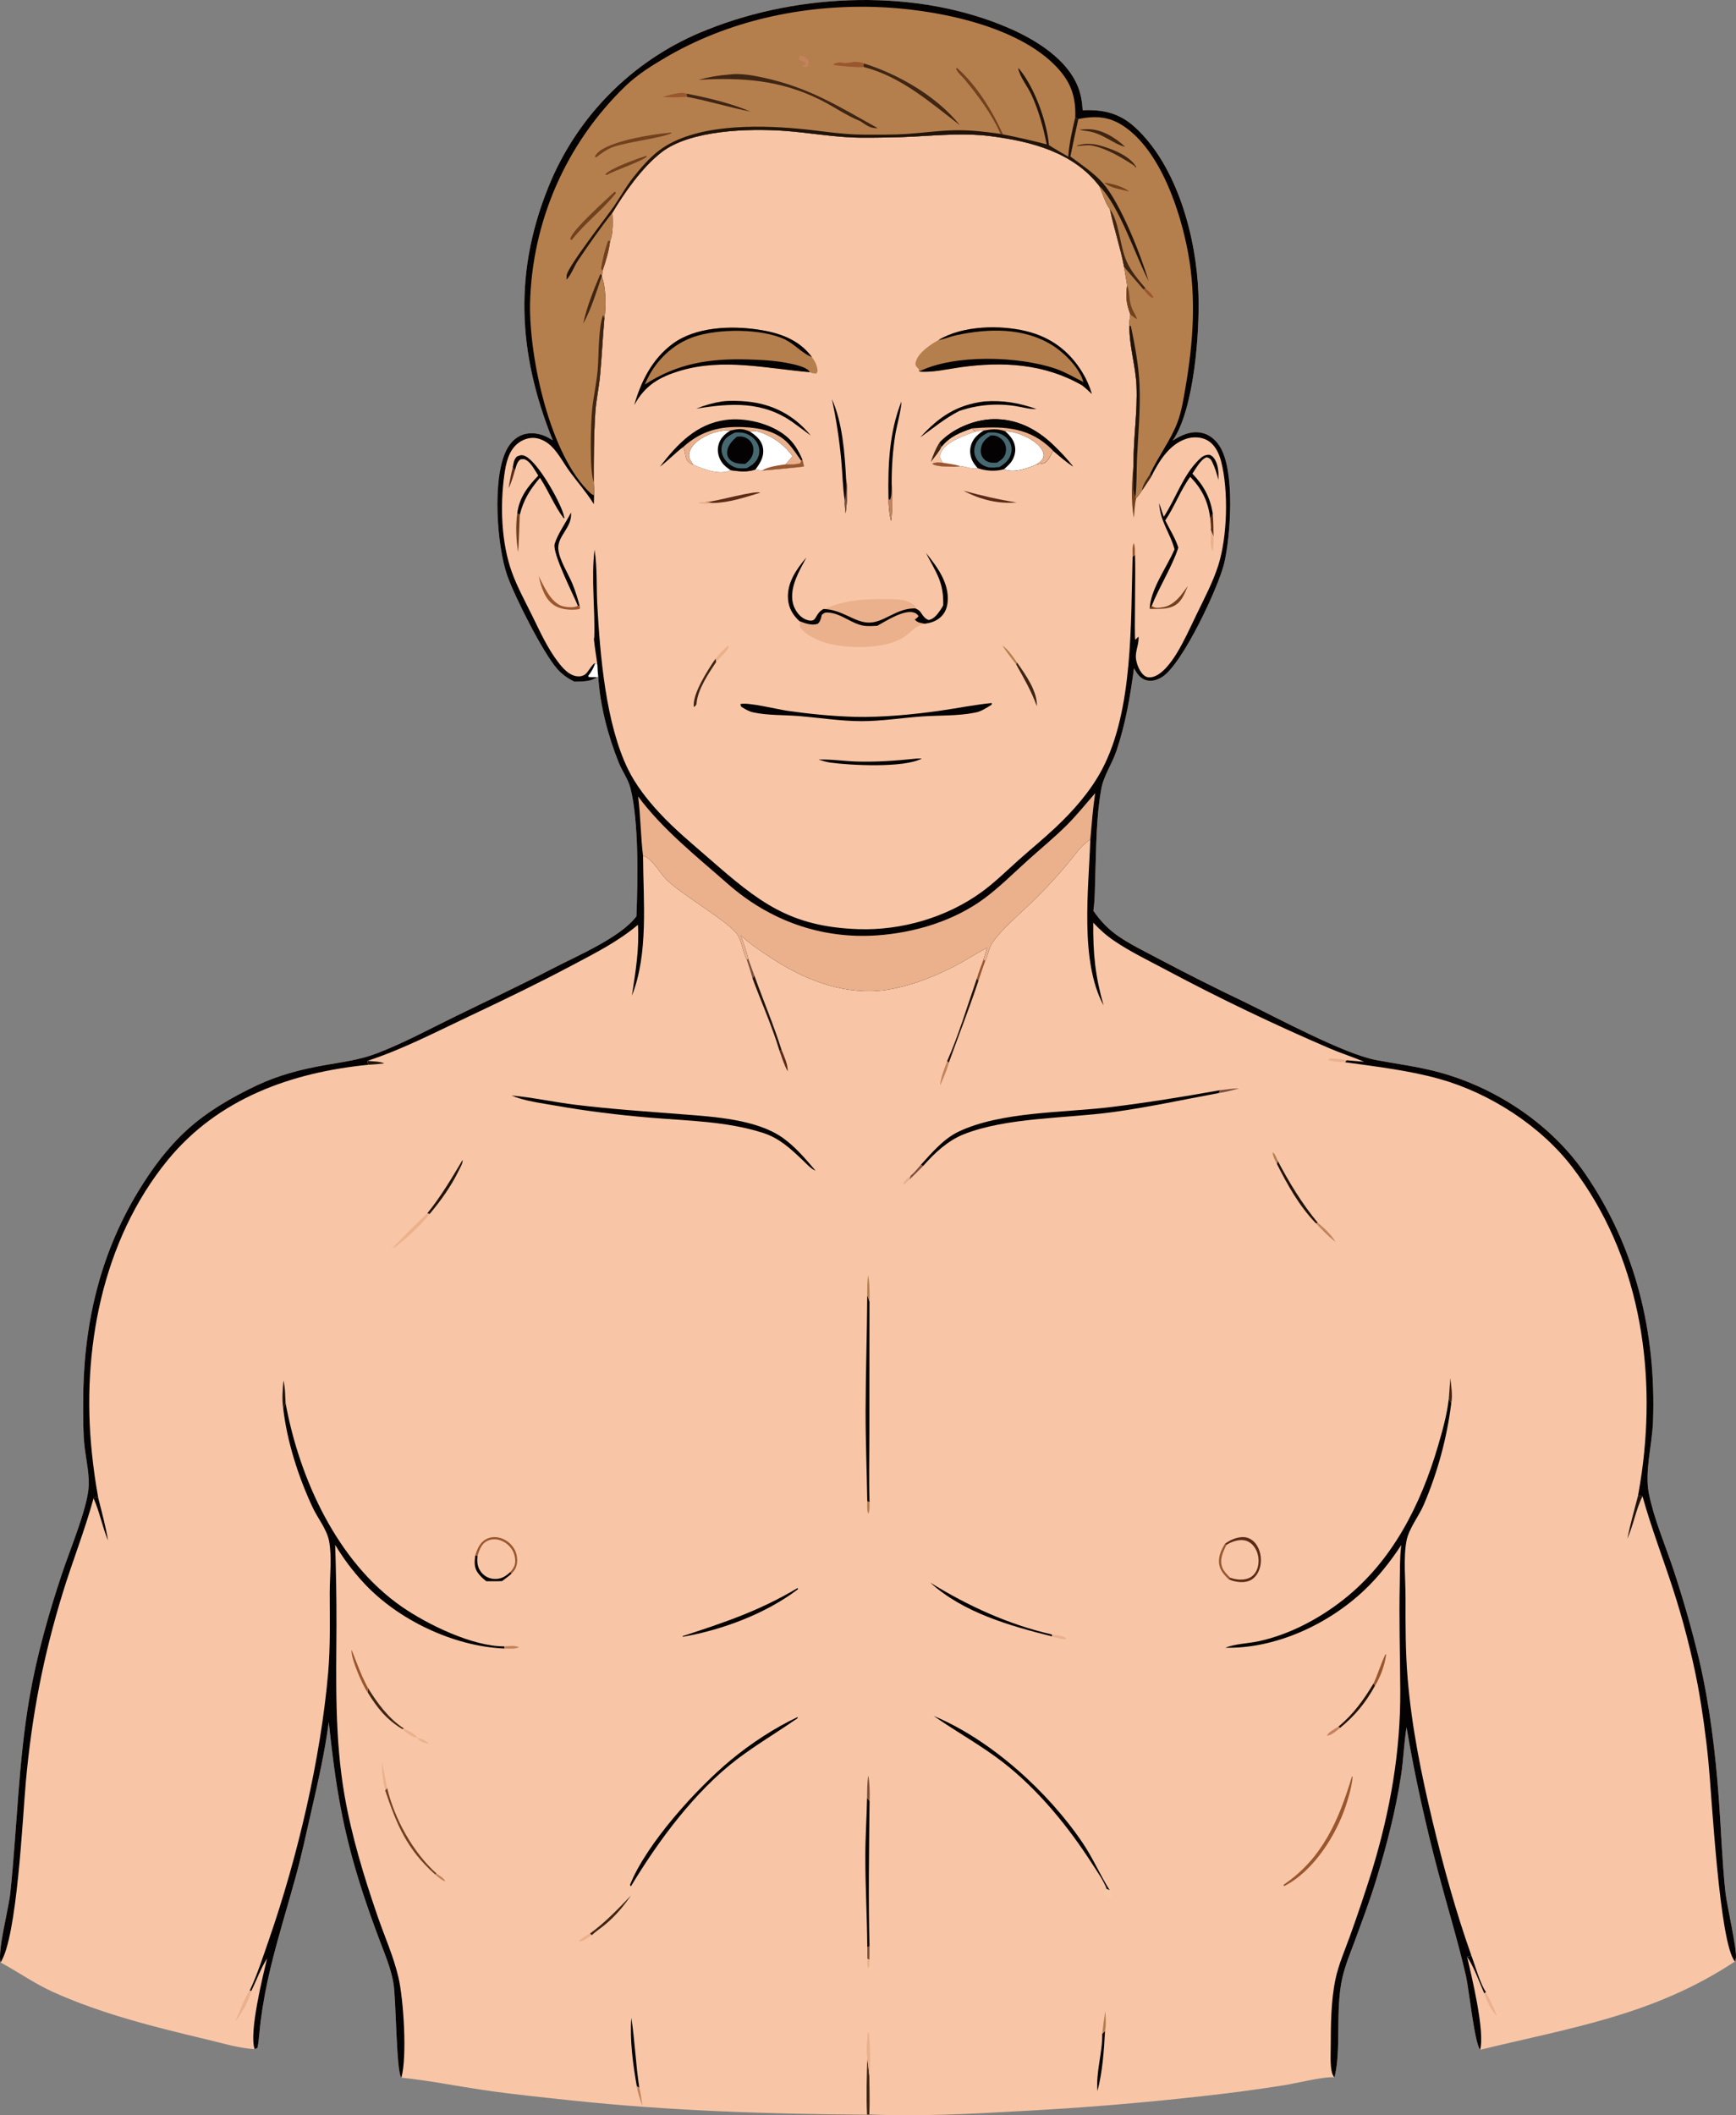 <svg width="706" height="860" viewBox="0 0 706 860" fill="none" xmlns="http://www.w3.org/2000/svg">
<rect x="0" y="0" width="706" height="860" fill="#808080" stroke="none"/>
<path d="M224.795 179.013C210.324 143.027 208.735 109.426 224.173 73.278C236.339 45.194 259.232 23.138 287.755 12.02C325.258 -2.963 373.055 -4.838 410.512 11.518C421.208 16.189 433.895 23.941 438.401 35.324C439.62 38.402 440.112 41.519 440.302 44.82C448.737 44.453 455.336 46.002 461.694 51.855C478.875 67.674 486.541 96.707 487.371 119.426C487.939 134.992 485.646 166.543 476.899 179.148C480.411 176.919 484.221 175.109 488.514 175.941C491.722 176.564 494.238 178.656 495.984 181.351C502.32 191.127 500.533 217.52 497.89 228.879C495.618 238.64 480.832 270.146 472.593 275.261C470.779 276.388 468.667 277.124 466.52 276.652C464.306 276.164 462.892 274.65 461.799 272.76L461.175 271.667C459.634 283.209 457.745 294.332 454.001 305.402C452.236 310.621 448.829 315.387 447.857 320.819C445.832 332.142 445.816 344.186 445.44 355.679C445.281 360.517 445.332 365.501 444.658 370.297C447.477 374.418 450.774 377.887 454.912 380.71C459.806 384.051 465.314 386.7 470.546 389.48C482.401 395.776 494.393 401.811 506.511 407.584C519.194 413.769 546.68 428.539 559.545 430.97C568.342 432.631 577.051 433.68 585.717 436.088C608.988 442.554 631.014 457.335 644.685 477.258C665.284 507.275 673.588 542.02 672.241 578.125C671.902 587.192 668.825 598.308 670.536 607.031C672.528 617.186 676.933 627.491 680.273 637.303C684.378 649.616 687.955 662.099 690.995 674.717C695.323 693.301 697.642 712.493 699.028 731.507C699.944 744.072 700.352 756.676 701.681 769.209C702.271 774.766 706.668 793.363 705.913 796.441C705.8 796.902 705.726 797.077 705.577 797.483C672.693 819.278 639.256 824.327 601.938 833.393C599.654 830.652 597.388 808.669 596.197 803.467C592.95 789.294 588.703 775.554 584.98 761.531C579.815 742.076 575.347 722.088 572.01 702.243C570.964 708.714 570.779 715.297 569.789 721.793C567.598 736.157 563.933 750.319 559.692 764.206C557.123 772.617 553.985 780.947 550.944 789.202C549.082 794.26 546.976 799.247 545.823 804.529C543.004 817.445 545.551 833.17 542.729 844.591C538.216 844.191 527.124 847.051 521.942 847.857C511.221 849.543 500.463 850.98 489.677 852.168C464.962 854.963 440.168 857.009 415.33 858.307C394.966 859.472 373.932 860.552 353.545 859.686L352.61 859.781C312.389 859.514 272.332 858.231 232.301 853.966C220.215 852.679 208.046 851.459 196.025 849.669C185.119 848.045 174.205 845.855 163.236 844.733C161.14 842.68 161.112 812.96 160.011 806.334C158.972 800.091 156.297 794.024 154.099 788.123C151.684 781.721 149.412 775.266 147.287 768.763C139.277 744.005 136.421 725.767 133.703 700.143C132.077 712.537 129.307 724.587 126.52 736.763C124.53 745.46 122.668 754.232 120.31 762.838C116.904 775.281 113.048 787.514 110.035 800.078C108.294 807.239 106.945 814.489 105.993 821.798C105.516 825.356 105.428 829.094 104.714 832.599L103.56 833.136C97.088 832.769 90.289 830.668 83.975 829.168C63.016 824.188 41.157 818.757 21.465 809.843C13.984 806.457 7.421 801.755 0.235 797.888C-1.076 793.158 3.504 776.174 4.18 769.753C7 742.997 7.428 716.335 12.073 689.728C15.015 672.87 19.816 655.948 25.237 639.728C28.372 630.348 34.802 614.942 35.914 605.971C36.639 600.115 35.042 593.905 34.39 588.063C33.76 582.417 33.835 576.648 33.819 570.973C33.73 540.02 40.123 510.804 56.362 484.149C61.822 475.186 68.016 466.809 75.755 459.665C83.991 452.064 94.556 445.94 104.7 441.186C113.498 437.064 122.712 434.708 132.242 433.037C139.381 431.786 146.359 430.91 153.175 428.306C164.047 424.152 174.52 418.47 184.975 413.355C198.298 406.836 211.726 400.558 224.891 393.721C234.439 388.761 251.937 381.357 258.494 372.961C258.606 372.818 258.714 372.672 258.823 372.528C259.394 358.201 259.859 333.867 256.354 320.317C255.449 316.818 253.07 313.606 251.708 310.238C247.281 299.297 244.01 286.864 243.298 275.055L242.818 275.362C239.971 277.225 236.914 277.064 233.639 277.159C230.838 275.797 228.708 274.32 226.634 271.985C220.838 265.461 209.285 242.57 206.254 233.903C202.087 221.987 200.11 194.894 205.825 183.258C207.261 180.333 209.47 177.794 212.627 176.718C216.015 175.564 219.881 176.256 222.966 177.939C223.584 178.281 224.194 178.64 224.795 179.013Z" fill="#F8C6A6"/>
<path d="M224.795 179.013C210.324 143.027 208.735 109.426 224.173 73.278C236.339 45.194 259.232 23.138 287.755 12.02C325.258 -2.963 373.055 -4.838 410.512 11.518C421.208 16.189 433.895 23.941 438.401 35.324C439.62 38.402 440.112 41.519 440.302 44.82C448.737 44.453 455.336 46.002 461.694 51.855C478.875 67.674 486.541 96.707 487.371 119.426C487.939 134.992 485.646 166.543 476.899 179.148C480.411 176.919 484.221 175.109 488.514 175.941C491.722 176.564 494.238 178.656 495.984 181.351C502.32 191.127 500.533 217.52 497.89 228.879C495.618 238.64 480.832 270.146 472.593 275.261C470.779 276.388 468.667 277.124 466.52 276.652C464.306 276.164 462.892 274.65 461.799 272.76L461.175 271.667C459.634 283.209 457.745 294.332 454.001 305.402C452.236 310.621 448.829 315.387 447.857 320.819C445.832 332.142 445.816 344.186 445.44 355.679C445.281 360.517 445.332 365.501 444.658 370.297C447.477 374.418 450.774 377.887 454.912 380.71C459.806 384.051 465.314 386.7 470.546 389.48C482.401 395.776 494.393 401.811 506.511 407.584C519.194 413.769 546.68 428.539 559.545 430.97C568.342 432.631 577.051 433.68 585.717 436.088C608.988 442.554 631.014 457.335 644.685 477.258C665.284 507.275 673.588 542.02 672.241 578.125C671.902 587.192 668.825 598.308 670.536 607.031C672.528 617.186 676.933 627.491 680.273 637.303C684.378 649.616 687.955 662.099 690.995 674.717C695.323 693.301 697.642 712.493 699.028 731.507C699.944 744.072 700.352 756.676 701.681 769.209C702.271 774.766 706.668 793.363 705.913 796.441C705.8 796.902 705.726 797.077 705.577 797.483C699.243 790.35 696.154 729.95 694.797 716.406C693.787 705.899 692.332 695.438 690.434 685.054C687.92 671.977 684.417 658.42 680.288 645.76C676.215 633.272 671.499 621.022 667.977 608.354L666.194 607.956C666.737 604.881 667.234 601.796 667.683 598.705C673.685 555.468 666.438 510.134 639.606 474.791C626.767 457.88 605.992 444.44 585.496 438.696C572.995 435.193 559.849 433.681 547.016 431.881L547.6 431.08L554.789 431.693C550.175 429.741 545.383 428.238 540.77 426.256C518.282 416.591 495.752 405.836 474.178 394.304C467.201 390.574 459.773 387.031 453.222 382.591C449.996 380.405 447.26 377.986 444.604 375.142C444.509 387.707 445.356 396.654 448.802 408.784C439.048 390.751 442.74 361.692 443.415 341.301C441.091 342.887 439.505 344.525 437.775 346.727C432.053 354.013 426.185 360.462 419.529 366.921C414.33 371.967 408.068 377.087 403.824 382.953C402.23 385.156 401.842 388.293 400.664 390.745L399.963 390.19L401.443 385.322C397.085 387.618 392.981 390.361 388.609 392.636C378.64 397.826 365.63 402.813 354.244 402.978C338.338 403.208 324.108 396.661 311.207 387.873C307.715 385.495 304.273 383.197 301.232 380.245C302.326 383.404 303.56 386.58 304.318 389.836L303.702 390.203C302.06 387.007 301.805 383.16 299.956 380.114C296.915 375.103 277.506 363.959 271.158 357.776C268.392 355.082 265.18 348.83 261.513 347.948C261.605 366.342 263.794 387.583 256.987 404.83C258.469 395.029 260.023 385.965 259.443 375.99C251.388 382.796 242.256 387.389 233.006 392.302C219.231 399.618 205.262 406.374 191.158 413.023C177.453 419.483 163.929 426.57 149.502 431.295C149.546 432.381 149.44 431.842 149.85 432.907C118.539 435.992 88.761 446.602 68.293 471.556C41.475 504.248 33.061 549.391 37.358 590.625C37.985 596.806 38.857 602.961 39.971 609.075L39.102 608.564L38.048 609.161C34.511 622.155 29.51 634.641 25.558 647.495C17.568 673.49 12.936 697.528 10.494 724.578C9.179 739.142 6.953 787.713 0.235 797.888C-1.076 793.158 3.504 776.174 4.18 769.753C7 742.997 7.428 716.335 12.073 689.728C15.015 672.87 19.816 655.948 25.237 639.728C28.372 630.348 34.802 614.942 35.914 605.971C36.639 600.115 35.042 593.905 34.39 588.063C33.76 582.417 33.835 576.648 33.819 570.973C33.73 540.02 40.123 510.804 56.362 484.149C61.822 475.186 68.016 466.809 75.755 459.665C83.991 452.064 94.556 445.94 104.7 441.186C113.498 437.064 122.712 434.708 132.242 433.037C139.381 431.786 146.359 430.91 153.175 428.306C164.047 424.152 174.52 418.47 184.975 413.355C198.298 406.836 211.726 400.558 224.891 393.721C234.439 388.761 251.937 381.357 258.494 372.961C258.606 372.818 258.714 372.672 258.823 372.528C259.394 358.201 259.859 333.867 256.354 320.317C255.449 316.818 253.07 313.606 251.708 310.238C247.281 299.297 244.01 286.864 243.298 275.055L242.818 275.362C239.971 277.225 236.914 277.064 233.639 277.159C230.838 275.797 228.708 274.32 226.634 271.985C220.838 265.461 209.285 242.57 206.254 233.903C202.087 221.987 200.11 194.894 205.825 183.258C207.261 180.333 209.47 177.794 212.627 176.718C216.015 175.564 219.881 176.256 222.966 177.939C223.584 178.281 224.194 178.64 224.795 179.013Z" fill="#040202"/>
<path d="M249.062 86.48C254.129 78.051 261.106 68.12 268.898 62.011C280.627 52.815 304.575 52.175 319.049 53.208C329.579 53.959 339.946 55.971 350.542 55.978C357.54 55.984 364.605 55.912 371.592 55.539C382.182 54.973 392.506 54.017 403.111 55.394C419.467 57.518 436.542 61.911 447.115 75.703C448.297 78.439 449.57 82.765 451.376 85.046C453.013 92.93 455.683 100.734 457.162 108.578L458.384 115.972C457.737 120.668 458.041 123.415 459.696 127.852C459.508 129.34 459.124 131.052 459.323 132.532C459.191 140.723 461.848 148.709 462.2 156.886C462.657 167.457 460.9 177.987 460.991 188.525C461.079 191.562 460.121 199.904 461.755 202.048L462.061 202.552C462.991 201.554 463.707 200.57 464.433 199.418L468.142 193.853C471.28 187.668 475.308 180.835 482.315 178.44C485.016 177.518 488.436 177.57 490.962 178.994C494.142 180.788 495.745 184.241 496.621 187.636C499.671 199.461 499.16 218.221 495.462 229.83C493.238 236.814 489.69 243.452 486.515 250.038C483.981 255.297 481.561 260.691 478.52 265.678C476.449 269.073 472.699 274.342 468.659 275.258C467.582 275.503 466.563 275.477 465.611 274.849C463.57 273.502 462.239 270.08 461.974 267.749C461.625 264.684 463.318 261.788 463.008 258.839L461.686 260.138C461.213 258.885 461.961 230.849 461.543 225.577L460.608 226.356C459.818 253.146 460.912 288.805 448.164 312.867C443.473 321.723 436.54 329.599 429.278 336.431C424.451 340.973 419.301 345.174 414.351 349.581C409.45 353.943 404.608 358.752 399.305 362.614C385.087 372.968 366.674 378.367 349.112 377.772C320.98 376.82 308.469 366.576 288.468 349.14C281.452 343.024 274.358 337.189 268.026 330.334C263.264 325.176 258.598 319.24 255.481 312.918C246.389 294.484 244.028 266.483 242.904 245.811C242.504 238.463 242.947 230.726 241.782 223.472C240.353 235.528 242.1 247.675 241.656 259.77L241.457 259.053C241.763 262.815 242.451 266.43 242.932 270.164L242.022 269.664C241.032 269.649 239.23 273.232 238.076 274.116C237.042 274.907 235.761 275.126 234.5 274.939C231.227 274.455 228.802 271.576 226.903 269.087C222.653 263.518 219.69 256.971 216.621 250.707C213.737 244.822 210.425 238.848 208.193 232.691C203.846 220.7 203.353 205.598 205.101 193.066C205.767 188.291 206.851 182.922 211.038 179.943C213.194 178.408 215.961 177.632 218.574 178.235C220.801 178.749 222.77 179.969 224.377 181.575C227.309 184.506 229.317 188.502 231.763 191.831C234.919 196.129 238.462 200.094 241.294 204.64L241.515 205L241.601 201.402C241.663 199.624 241.62 197.907 241.478 196.133C241.474 186.731 241.481 177.125 242.102 167.745C242.436 162.728 243.556 157.8 244.024 152.8C244.748 145.069 245.104 137.272 245.788 129.525C246.511 124.859 246.466 116.655 244.721 112.377L244.789 111.905C244.994 111.34 244.96 110.818 244.98 110.224C246.381 106.179 247.598 102.199 248.13 97.938C249.414 95.06 249.244 89.617 249.062 86.48Z" fill="#F8C6A6"/>
<path d="M460.991 188.525C461.079 191.562 460.121 199.904 461.755 202.048L462.061 202.552C461.447 205.126 461.372 207.898 461.13 210.532C459.85 203.908 460.263 195.26 460.991 188.525Z" fill="#71411E"/>
<path d="M460.608 226.356C460.605 224.546 460.368 222.436 461.074 220.746C461.675 222.263 461.536 223.966 461.543 225.577L460.608 226.356Z" fill="#9A572F"/>
<path d="M257.962 164.658C260.691 154.995 265.318 145.86 273.56 139.778C282.886 132.896 297.11 132.361 308.113 133.975C316.707 135.235 324.803 137.891 330.171 145.149C331.489 146.942 332.45 148.773 332.5 151.038L331.99 151.881C330.931 151.93 330.295 151.705 329.317 151.314C311.723 149.825 294.047 145.512 276.591 150.744C268.107 153.286 262.228 156.724 257.962 164.658Z" fill="#B57F4D"/>
<path d="M257.962 164.658C260.691 154.995 265.318 145.86 273.56 139.778C282.886 132.896 297.11 132.361 308.113 133.975C316.707 135.235 324.803 137.891 330.171 145.149C330.017 145.096 329.858 145.055 329.709 144.99C326.054 143.407 322.914 139.764 319.137 137.978C309.648 133.493 291.993 133.564 282.052 137.004C273.739 139.882 266.987 146.34 263.172 154.249C262.833 154.944 262.512 155.65 262.21 156.362C275.397 147.801 288.27 145.736 303.741 146.133C309.604 146.285 315.516 146.583 321.269 147.802C323.359 148.244 327.55 149.165 328.966 150.761C329.111 150.924 329.201 151.129 329.317 151.314C311.723 149.825 294.047 145.512 276.591 150.744C268.107 153.286 262.228 156.724 257.962 164.658Z" fill="#040202"/>
<path d="M381.635 138.286C391.278 132.355 406.596 132.019 417.383 134.655C427.354 137.092 434.909 142.718 440.229 151.506C441.898 154.263 443.13 157.075 444.028 160.168C442.72 158.962 441.438 157.665 439.989 156.631C424.702 147.868 407.954 146.931 390.774 149.291C385.431 150.026 379.086 151.569 373.739 151.065L373.657 150.058C373.413 149.82 372.984 149.418 372.785 149.162C372.15 148.343 372.208 147.966 372.476 146.983C373.455 143.377 378.472 139.999 381.635 138.286Z" fill="#B57F4D"/>
<path d="M373.739 151.065C388.192 143.881 414.371 144.83 429.216 149.882C433.153 151.222 436.877 153.45 440.586 155.315L439.989 156.631C424.702 147.868 407.954 146.931 390.774 149.291C385.431 150.026 379.086 151.569 373.739 151.065Z" fill="#040202"/>
<path d="M381.635 138.286C391.278 132.355 406.596 132.019 417.383 134.655C427.354 137.092 434.909 142.718 440.229 151.506C441.898 154.263 443.13 157.075 444.028 160.168C442.72 158.962 441.438 157.665 439.989 156.631L440.586 155.315C439.07 149.611 432.725 143.324 427.828 140.293C416.151 133.068 401.908 133.536 388.982 136.269C386.642 136.764 384.424 137.729 382.138 138.203C381.971 138.238 381.803 138.258 381.635 138.286Z" fill="#040202"/>
<path d="M268.359 189.733C275.42 180.616 283.114 172.347 295.108 170.739C303.067 169.672 313.119 172.078 319.443 177.11C322.812 179.791 324.685 183.056 326.349 186.926L326.978 189.651C326.108 189.903 310.201 191.399 309.891 191.296C308.995 191.214 308.156 191.019 307.281 190.815C304.213 192.086 300.312 191.641 297.085 191.159C296.822 191.282 296.569 191.43 296.296 191.529C292.153 193.02 285.696 190.676 281.942 188.919C281.278 188.741 281.327 188.802 280.674 188.381C279.299 187.495 279.041 186.536 278.743 185.018C278.57 184.138 278.418 183.308 278.126 182.456L277.87 181.725C274.512 184.196 271.729 187.301 268.359 189.733Z" fill="#040202"/>
<path d="M297.015 175.054C300.278 174.318 301.893 174.087 305.022 175.478C307.51 177.205 309.662 178.855 310.265 181.998C310.877 185.195 309.453 187.857 307.624 190.354L307.281 190.815C304.213 192.086 300.312 191.641 297.085 191.159C295.708 190.189 294.407 189.273 293.469 187.844C292.19 185.898 291.609 183.502 292.116 181.207C292.749 178.34 294.603 176.546 297.015 175.054Z" fill="#040202"/>
<path d="M298.954 175.848C300.177 175.787 301.388 175.727 302.583 176.047C304.853 176.653 306.95 178.173 308.042 180.28C308.895 181.905 309.039 183.81 308.44 185.546C307.597 187.982 305.788 189.234 303.594 190.372C302.186 190.406 300.572 190.56 299.215 190.129C297.097 189.458 295.083 187.682 294.113 185.694C293.291 184.011 293.168 182.137 293.857 180.386C294.79 178.011 296.747 176.868 298.954 175.848Z" fill="#466871"/>
<path d="M299.651 177.553C300.138 177.518 300.624 177.47 301.111 177.473C302.577 177.486 304.083 178.23 305.073 179.304C306.102 180.422 306.493 181.968 306.357 183.456C306.14 185.82 304.876 187.179 303.101 188.6C300.997 188.613 298.268 188.45 296.746 186.782C295.96 185.92 295.646 184.796 295.742 183.647C295.958 181.032 297.805 179.196 299.651 177.553Z" fill="#040202"/>
<path d="M281.942 188.919C281.06 187.591 280.106 186.436 280.231 184.746C280.389 182.624 282.078 180.641 283.662 179.378C287.044 176.685 292.617 174.634 297.015 175.054C294.603 176.546 292.749 178.34 292.116 181.207C291.609 183.502 292.19 185.898 293.469 187.844C294.407 189.273 295.708 190.189 297.085 191.159C296.822 191.282 296.569 191.43 296.296 191.529C292.153 193.02 285.696 190.676 281.942 188.919Z" fill="white"/>
<path d="M305.022 175.478C306.961 174.712 309.502 175.784 311.322 176.581C315.601 178.453 319.668 181.647 322.322 185.475C321.391 186.615 320.488 187.762 319.432 188.792C321.468 188.786 323.441 188.882 325.418 188.326L325.839 187.318L326.349 186.926L326.978 189.651C326.108 189.903 310.201 191.399 309.891 191.296C308.995 191.214 308.156 191.019 307.281 190.815L307.624 190.354C309.453 187.857 310.877 185.195 310.265 181.998C309.662 178.855 307.51 177.205 305.022 175.478Z" fill="white"/>
<path d="M326.349 186.926L326.978 189.651C326.108 189.903 310.201 191.399 309.891 191.296C312.611 189.65 316.336 189.269 319.432 188.792C321.468 188.786 323.441 188.882 325.418 188.326L325.839 187.318L326.349 186.926Z" fill="#9A572F"/>
<path d="M277.87 181.725C285.128 175.151 292.79 173.198 302.424 173.654C308.941 173.962 315.882 175.289 320.542 180.279C322.511 182.389 324.159 184.97 325.839 187.318L325.418 188.326C323.441 188.882 321.468 188.786 319.432 188.792C320.488 187.762 321.391 186.615 322.322 185.475C319.668 181.647 315.601 178.453 311.322 176.581C309.502 175.784 306.961 174.712 305.022 175.478C301.893 174.087 300.278 174.318 297.015 175.054C292.617 174.634 287.044 176.685 283.662 179.378C282.078 180.641 280.389 182.624 280.231 184.746C280.106 186.436 281.06 187.591 281.942 188.919C281.278 188.741 281.327 188.802 280.674 188.381C279.299 187.495 279.041 186.536 278.743 185.018C278.57 184.138 278.418 183.308 278.126 182.456L277.87 181.725Z" fill="#EBB18C"/>
<path d="M376.577 224.81C381.17 230.519 386.175 237.146 385.362 244.941C385.094 247.512 384.089 249.72 382.028 251.334C380.228 252.742 378.272 253.282 376.039 253.605C372.01 254.516 370.64 257.106 367.362 259.199C360.122 263.822 346.002 263.737 337.955 261.928C333.822 260.998 327.531 258.533 325.215 254.799C325.324 254.105 325.452 253.584 325.234 252.894C325.192 252.762 325.128 252.638 325.075 252.51C322.46 250.081 320.762 247.271 320.482 243.642C319.965 236.972 323.865 231.468 327.945 226.645C326.41 229.532 324.745 232.475 323.572 235.528C322.144 239.247 321.394 243.496 323.168 247.238C324.199 249.411 325.971 251.408 328.331 252.099C332.515 253.324 330.989 249.733 334.888 247.615C335.58 247.482 336.205 247.316 336.854 247.037C343.994 243.974 352.145 243.532 359.851 243.618C364.12 243.667 369.125 243.374 372.306 246.613L372.257 247.36C372.517 247.489 372.779 247.613 373.035 247.748C373.939 248.225 374.27 248.695 374.808 249.526C375.589 250.728 376.323 251.591 377.699 252.099C379.885 251.65 381.293 249.679 382.534 247.899C382.935 247.326 383.258 246.717 383.59 246.102C383.829 236.533 380.747 232.946 376.577 224.81Z" fill="#EBB18C"/>
<path d="M334.888 247.615C335.58 247.482 336.205 247.316 336.854 247.037C343.994 243.974 352.145 243.532 359.851 243.618C364.12 243.667 369.125 243.374 372.306 246.613L372.257 247.36L371.621 247.366C364.233 247.498 359.415 253.21 353.299 253.135C347.398 253.061 342.534 247.784 334.888 247.615Z" fill="#EBB18C"/>
<path d="M376.577 224.81C381.17 230.519 386.175 237.146 385.362 244.941C385.094 247.512 384.089 249.72 382.028 251.334C380.228 252.742 378.272 253.282 376.039 253.605C374.377 253.201 373.061 253.229 371.999 251.813L371.701 252.124L371.707 252.051C372.574 251.542 372.957 251.316 373.582 250.499C372.928 249.71 372.699 249.369 371.683 249.051C367.554 247.757 360.262 252.508 356.768 254.441C354.975 254.497 352.95 254.7 351.184 254.39C346.048 253.488 342.065 249.326 336.716 249.046C335.48 248.981 335.093 249.199 334.199 250.007C333.852 251.395 333.699 252.643 332.564 253.624C330.113 254.456 327.374 253.423 325.075 252.51C322.46 250.081 320.762 247.271 320.482 243.642C319.965 236.972 323.865 231.468 327.945 226.645C326.41 229.532 324.745 232.475 323.572 235.528C322.144 239.247 321.394 243.496 323.168 247.238C324.199 249.411 325.971 251.408 328.331 252.099C332.515 253.324 330.989 249.733 334.888 247.615C342.534 247.784 347.398 253.061 353.299 253.135C359.415 253.21 364.233 247.498 371.621 247.366L372.257 247.36C372.517 247.489 372.779 247.613 373.035 247.748C373.939 248.225 374.27 248.695 374.808 249.526C375.589 250.728 376.323 251.591 377.699 252.099C379.885 251.65 381.293 249.679 382.534 247.899C382.935 247.326 383.258 246.717 383.59 246.102C383.829 236.533 380.747 232.946 376.577 224.81Z" fill="#040202"/>
<path d="M382.079 179.956C387.362 174.317 396.024 170.654 403.76 170.443C413.335 170.182 421.506 174.373 428.288 180.85C431.158 183.592 433.931 186.581 436.421 189.675C433.495 187.756 430.89 185.485 428.232 183.217C427.347 184.795 426.331 187.73 424.508 188.312C423.592 188.604 422.63 188.691 421.675 188.731C418.203 190.343 412.744 192.272 408.934 191.023C408.726 190.954 408.537 190.84 408.338 190.748C404.964 191.785 400.843 191.492 397.572 190.327C395.824 191.044 392.55 189.616 390.546 189.493C389.37 189.822 388.356 189.783 387.155 189.747C385.436 189.695 380.3 189.763 379.129 188.517C380.467 187.819 381.863 188.043 383.321 188.107C382.926 187.444 382.645 186.732 382.334 186.026C382.334 185.075 382.394 184.522 382.831 183.65C384.872 179.57 392.489 176.887 396.607 175.509L395.205 174.176C390.22 175.934 386.367 177.403 382.904 181.623L382.079 179.956Z" fill="#040202"/>
<path d="M382.079 179.956C387.362 174.317 396.024 170.654 403.76 170.443C413.335 170.182 421.506 174.373 428.288 180.85C431.158 183.592 433.931 186.581 436.421 189.675C433.495 187.756 430.89 185.485 428.232 183.217C427.347 184.795 426.331 187.73 424.508 188.312C423.592 188.604 422.63 188.691 421.675 188.731C418.203 190.343 412.744 192.272 408.934 191.023C408.726 190.954 408.537 190.84 408.338 190.748C409.155 190.016 409.998 189.278 410.73 188.459C412.158 186.859 413.023 184.466 412.878 182.32C412.671 179.288 410.957 177.255 408.791 175.318C405.518 174.226 403.24 174.462 399.943 175.089C398.648 174.995 397.832 175.167 396.607 175.509L395.205 174.176C390.22 175.934 386.367 177.403 382.904 181.623L382.079 179.956Z" fill="url(#paint0_linear_144_212)"/>
<path d="M408.791 175.318C413.325 175.428 419.421 177.998 422.545 181.272C423.489 182.261 424.453 183.727 424.402 185.148C424.34 186.883 422.961 187.805 421.675 188.731C418.203 190.343 412.744 192.272 408.934 191.023C408.726 190.954 408.537 190.84 408.338 190.748C409.155 190.016 409.998 189.278 410.73 188.459C412.158 186.859 413.023 184.466 412.878 182.32C412.671 179.288 410.957 177.255 408.791 175.318Z" fill="white"/>
<path d="M395.205 174.176C406.566 173.28 417.146 173.279 426.223 181.28C426.916 181.901 427.587 182.547 428.232 183.217C427.347 184.795 426.331 187.73 424.508 188.312C423.592 188.604 422.63 188.691 421.675 188.731C422.961 187.805 424.34 186.883 424.402 185.148C424.453 183.727 423.489 182.261 422.545 181.272C419.421 177.998 413.325 175.428 408.791 175.318C405.518 174.226 403.24 174.462 399.943 175.089C398.648 174.995 397.832 175.167 396.607 175.509L395.205 174.176Z" fill="#EBB18C"/>
<path d="M396.607 175.509C397.832 175.167 398.648 174.995 399.943 175.089C397.418 176.743 395.452 178.531 394.746 181.59C394.197 183.966 394.785 186.612 396.193 188.586C396.622 189.189 397.094 189.763 397.572 190.327C395.824 191.044 392.55 189.616 390.546 189.493C389.37 189.822 388.356 189.783 387.155 189.747C385.436 189.695 380.3 189.763 379.129 188.517C380.467 187.819 381.863 188.043 383.321 188.107C382.926 187.444 382.645 186.732 382.334 186.026C382.334 185.075 382.394 184.522 382.831 183.65C384.872 179.57 392.489 176.887 396.607 175.509Z" fill="white"/>
<path d="M390.546 189.493C389.37 189.822 388.356 189.783 387.155 189.747C385.436 189.695 380.3 189.763 379.129 188.517C380.467 187.819 381.863 188.043 383.321 188.107C385.738 188.507 388.184 188.834 390.546 189.493Z" fill="#9A572F"/>
<path d="M401.902 175.841C403.141 175.783 404.352 175.742 405.571 176.017C407.598 176.475 409.313 177.542 410.415 179.33C411.363 180.869 411.622 182.599 411.176 184.349C410.495 187.028 408.681 188.562 406.392 189.904C405.02 190.006 403.223 190.286 401.88 189.972C399.983 189.528 398.304 188.417 397.243 186.763C396.237 185.194 395.964 183.359 396.446 181.561C397.251 178.565 399.308 177.22 401.902 175.841Z" fill="#466871"/>
<path d="M402.908 177.034C403.466 177.042 404.261 177.001 404.817 177.158C406.173 177.542 407.536 178.54 408.302 179.727C409.139 181.026 409.305 182.652 408.956 184.14C408.464 186.238 407.124 187.016 405.421 188.115C404.768 188.128 404.113 188.14 403.461 188.107C401.943 188.031 400.662 187.386 399.742 186.13C398.874 184.944 398.711 183.541 398.971 182.138C399.446 179.568 400.85 178.478 402.908 177.034Z" fill="#040202"/>
<path d="M403.232 285.843L403.365 285.943L403.283 286.528C401.357 287.672 399.242 289.145 397.039 289.634C396.819 289.682 396.596 289.718 396.375 289.763C389.491 291.147 381.867 290.794 374.838 291.295C366.708 291.875 358.474 293.217 350.325 293.206C341.808 293.195 333.139 291.795 324.64 291.117C318.627 290.636 312.268 290.909 306.361 289.646C304.583 289.266 303.1 288.355 301.567 287.416C301.151 286.838 301.348 287.198 301.089 286.285C303.652 285.311 316.46 288.454 320.076 288.972C329.098 290.267 338.774 291.229 347.884 291.457C358.526 291.722 371.538 290.489 382.102 288.987C389.148 287.986 396.148 286.546 403.232 285.843Z" fill="#040202"/>
<path d="M473.287 210.128C478.242 202.579 481.019 193.315 487.626 186.85C488.892 185.611 489.98 184.878 491.818 184.88C492.608 185.203 493.002 185.438 493.561 186.115C495.456 188.411 495.707 192.346 495.443 195.158C495.052 192.939 493.913 189.638 492.892 187.635C492.331 186.539 491.875 186.249 490.735 185.917C488.305 186.713 486.327 190.545 484.92 192.582C489.531 197.371 492.089 202.125 493.212 208.72L492.565 210.582L492.176 210.65C491.286 203.778 488.81 198.799 484.05 193.855C480 199.407 477.753 205.918 473.886 211.581C475.634 215.166 478.027 218.834 479.194 222.63C476.948 229.934 471.425 238.579 468.379 246.339L467.577 247.604C467.705 239.902 474.401 230.783 477.457 223.806L477.668 223.313C475.762 216.394 471.879 212.292 471.387 204.523L473.287 210.128Z" fill="#040202"/>
<path d="M208.52 190.069C208.845 188.377 208.935 186.876 210.203 185.626C211.489 185.092 212.22 184.795 213.596 185.436C218.676 187.801 227.432 203.311 229.137 208.994C229.298 209.534 229.427 210.076 229.546 210.626L229.23 210.705C225.45 205.676 223.047 199.555 219.592 194.257C215.522 199.074 212.924 203.143 211.381 209.327L210.349 208.718C211.192 202.289 214.562 197.852 218.918 193.374C217.737 191.576 216.172 188.523 214.404 187.322C213.253 186.539 212.97 186.607 211.662 186.77C210.24 187.758 209.922 189.595 209.425 191.175L208.52 190.069Z" fill="#040202"/>
<path d="M400.283 163.207C407.901 162.656 414.317 163.787 421.511 166.277C418.912 166.465 415.797 165.533 413.176 165.129C405.456 163.88 397.547 164.549 390.146 167.074C384.155 170.133 379.658 173.983 374.223 177.844C381.769 169.527 388.973 164.638 400.283 163.207Z" fill="#040202"/>
<path d="M293.782 163.19C296.981 162.824 300.496 162.938 303.699 163.243C314.255 164.247 323.021 168.852 329.742 177.09L323.532 172.519C323.268 172.315 323.001 172.116 322.731 171.92C310.402 163.041 297.505 163.834 283.153 166.156C286.624 164.723 290.077 163.77 293.782 163.19Z" fill="#040202"/>
<path d="M234.98 246.218C233.071 241.528 224.451 224.807 225.597 221.049C226.841 216.967 230.274 212.282 232.222 208.372C232.824 214.388 226.687 217.848 227.046 223.124C227.346 227.53 231.088 233.183 232.784 237.321C234.012 240.32 234.942 243.35 235.755 246.483L234.98 246.218Z" fill="#040202"/>
<path d="M366.572 163.288C366.699 165.915 364.623 173.471 364.112 176.64C363.028 183.355 362.613 189.953 362.631 196.74C362.849 201.588 363.103 207.031 362.37 211.83C361.646 209.293 361.33 205.389 361.331 202.709C361.054 189.419 361.609 175.793 366.572 163.288Z" fill="#040202"/>
<path d="M362.631 196.74C362.849 201.588 363.103 207.031 362.37 211.83C361.646 209.293 361.33 205.389 361.331 202.709L361.889 203.28C362.733 201.974 362.528 198.42 362.631 196.74Z" fill="#C3845D"/>
<path d="M338.318 162.269C342.643 171.816 343.542 184.351 344.093 194.773C344.874 199.412 344.475 204.129 343.907 208.771C343.756 207.096 343.462 205.307 343.573 203.629C342.704 198.326 342.65 192.727 342.144 187.358C341.377 178.925 340.099 170.547 338.318 162.269Z" fill="#040202"/>
<path d="M344.093 194.773C344.874 199.412 344.475 204.129 343.907 208.771C343.756 207.096 343.462 205.307 343.573 203.629C344.211 200.738 344.065 197.722 344.093 194.773Z" fill="#7C4F3D"/>
<path d="M372.135 308.48C373.011 308.327 374.006 308.405 374.899 308.39C367.703 312.336 345.637 311.163 337.553 310.038C335.931 309.766 334.4 309.303 332.827 308.832C337.865 308.622 343.071 309.434 348.132 309.607C356.177 309.881 364.14 309.302 372.135 308.48Z" fill="#040202"/>
<path d="M235.755 246.483C235.97 247.29 236.009 246.903 235.647 247.646C232.603 248.196 228.402 247.908 225.722 246.317C221.573 243.855 220.075 238.641 219.068 234.234C221.158 238.205 223.568 244.083 227.848 246.116C229.385 246.846 233.002 247.224 234.557 246.494C234.709 246.423 234.838 246.31 234.98 246.218L235.755 246.483Z" fill="#9A572F"/>
<path d="M286.752 204.129C286.993 204.118 287.234 204.108 287.475 204.092C291.416 203.848 307.152 199.273 309.194 200.315C302.898 202.217 296.523 204.407 289.865 204.505L286.752 204.129Z" fill="#5B2B17"/>
<path d="M291.027 267.771L291.285 269.101C288.194 273.73 283.784 280.254 283.292 285.873C283.204 286.877 282.895 286.844 282.164 287.484C281.413 282.221 288.136 271.927 291.027 267.771Z" fill="#3F2513"/>
<path d="M391.818 199.51C398.999 201.443 406.052 203.126 413.411 204.272C405.846 204.97 398.452 203.066 391.818 199.51Z" fill="#5B2B17"/>
<path d="M413.611 269.356C416.986 274.159 421.909 280.99 421.683 287.133C419.414 280.925 416.414 275.802 413.213 270.08L413.611 269.356Z" fill="#3F2513"/>
<path d="M468.379 246.339C469.752 247.461 471.025 247.137 472.733 246.923C476.252 246.483 479.157 243.639 481.109 240.891C481.748 239.991 482.414 239.114 483.082 238.234C481.66 241.522 480.489 245.062 476.936 246.585C474.067 247.814 470.635 247.482 467.577 247.604L468.379 246.339Z" fill="#71411E"/>
<path d="M210.349 208.718L211.381 209.327C211.146 214.39 211.103 219.438 210.705 224.495C209.893 219.398 209.667 213.838 210.349 208.718Z" fill="#71411E"/>
<path d="M291.027 267.771C292.486 265.816 294.143 264.25 295.927 262.608L296.494 262.818C295.524 265.133 292.934 267.177 291.285 269.101L291.027 267.771Z" fill="#EBB18C"/>
<path d="M382.079 179.956L382.904 181.623C381.893 183.842 380.008 185.897 378.536 187.846C379.507 184.977 380.438 182.523 382.079 179.956Z" fill="#3F2513"/>
<path d="M493.212 208.72C493.44 211.871 493.494 215 493.512 218.158L492.449 215.582C492.582 213.983 492.301 212.251 492.176 210.65L492.565 210.582L493.212 208.72Z" fill="#5B2B17"/>
<path d="M492.449 215.582L493.512 218.158C493.548 220.228 493.555 222.185 493.228 224.241C491.911 222.374 492.429 217.803 492.449 215.582Z" fill="#EBB18C"/>
<path d="M208.52 190.069L209.425 191.175C208.684 193.674 208.032 196.173 206.838 198.502C207.276 195.642 207.808 192.874 208.52 190.069Z" fill="#5B2B17"/>
<path d="M413.213 270.08C411.297 267.566 409.324 265.084 407.63 262.41C409.982 264.05 411.997 267.004 413.611 269.356L413.213 270.08Z" fill="#B57F4D"/>
<path d="M289.865 204.505C287.873 205.049 285.906 205.005 283.935 204.44C285.092 203.954 285.521 204.066 286.752 204.129L289.865 204.505Z" fill="#EBB18C"/>
<path d="M241.601 201.402C241.066 201.164 240.643 200.989 240.207 200.585C223.618 185.215 215.224 145.492 215.558 123.557C216.308 90.071 230.261 58.236 254.378 34.984C259.257 30.308 264.783 26.847 270.577 23.444C296.159 8.42 326.171 1.966 355.691 2.821C378.934 3.494 413.45 9.9 429.798 27.339C435.541 33.464 437.555 39.26 437.295 47.656L438.581 48.366C437.436 53.432 436.352 58.511 435.329 63.603C439.848 67.038 444.905 70.257 448.648 74.566C455.776 82.771 464.023 103.719 467.131 114.329C461.565 103.534 455.179 83.75 447.115 75.703C436.542 61.911 419.467 57.518 403.111 55.394C392.506 54.017 382.182 54.973 371.592 55.539C364.605 55.912 357.54 55.984 350.542 55.978C339.946 55.971 329.579 53.959 319.049 53.208C304.575 52.175 280.627 52.815 268.898 62.011C261.106 68.12 254.129 78.051 249.062 86.48C249.244 89.617 249.414 95.06 248.13 97.938C247.598 102.199 246.381 106.179 244.98 110.224C244.96 110.818 244.994 111.34 244.789 111.905L244.721 112.377C246.466 116.655 246.511 124.859 245.788 129.525C245.104 137.272 244.748 145.069 244.024 152.8C243.556 157.8 242.436 162.728 242.102 167.745C241.481 177.125 241.474 186.731 241.478 196.133C241.62 197.907 241.663 199.624 241.601 201.402Z" fill="#B57F4D"/>
<path d="M425.678 58.699C424.299 51.814 422.412 44.943 419.475 38.542C417.832 34.961 414.872 31.588 414.05 27.713C414.217 27.837 414.417 27.924 414.549 28.084C420.729 35.577 425.737 49.371 426.593 59.017C429.14 60.671 431.826 62.154 434.442 63.697C434.781 58.378 436.098 52.842 437.295 47.656L438.581 48.366C437.436 53.432 436.352 58.511 435.329 63.603C439.848 67.038 444.905 70.257 448.648 74.566C455.776 82.771 464.023 103.719 467.131 114.329C461.565 103.534 455.179 83.75 447.115 75.703C436.542 61.911 419.467 57.518 403.111 55.394C392.506 54.017 382.182 54.973 371.592 55.539C364.605 55.912 357.54 55.984 350.542 55.978C339.946 55.971 329.579 53.959 319.049 53.208C304.575 52.175 280.627 52.815 268.898 62.011C261.106 68.12 254.129 78.051 249.062 86.48C244.471 92.244 239.16 99.836 235.045 105.965C233.481 108.295 232.337 111.72 230.451 113.643L230.081 113.079L230.393 113.648C230.395 113.457 230.408 112.111 230.432 111.938C230.924 108.368 246.742 88.106 249.698 83.822C252.308 80.038 254.531 75.931 257.38 72.324C260.501 68.375 264.046 64.202 268.087 61.157C282.307 50.442 307.366 50.766 324.442 52.302C333.431 53.11 342.31 54.742 351.355 54.741C357.184 54.74 363.098 54.841 368.912 54.452C375.935 53.983 382.872 52.932 389.933 52.949C395.661 52.964 401.249 53.641 406.908 54.431L407.887 54.632C413.855 55.816 419.788 57.173 425.678 58.699Z" fill="#20130A"/>
<path d="M241.478 196.133C239.657 191.322 240.249 171.761 240.837 166.202C241.402 160.873 242.636 155.622 243.074 150.277C243.564 144.313 243.269 133.307 245.269 128.059L245.788 129.525C245.104 137.272 244.748 145.069 244.024 152.8C243.556 157.8 242.436 162.728 242.102 167.745C241.481 177.125 241.474 186.731 241.478 196.133Z" fill="#3F2513"/>
<path d="M406.908 54.431L406.638 53.822C403.163 46.115 397.507 38.556 392.109 32.069C391.111 30.869 389.18 29.313 388.783 27.823L389.298 27.693C397.337 34.887 403.463 44.905 407.887 54.632L406.908 54.431Z" fill="#71411E"/>
<path d="M237.202 131.557C238.557 124.888 241.464 117.757 244.12 111.474L244.789 111.905L244.721 112.377C242.416 119.007 240.586 125.34 237.202 131.557Z" fill="#3F2513"/>
<path d="M244.98 110.224L244.461 109.089C245.027 105.436 246.016 101.328 247.32 97.87L248.13 97.938C247.598 102.199 246.381 106.179 244.98 110.224Z" fill="#71411E"/>
<path d="M296.37 30.319C300.984 29.678 306.186 30.63 310.681 31.614C329.113 35.65 340.947 43.196 356.985 52.1C353.929 52.279 352.305 50.886 349.887 49.281C344.255 47.03 338.909 43.215 333.44 40.508C317.231 32.486 301.713 31.442 284.067 32.462C288.205 31.32 292.088 30.654 296.37 30.319Z" fill="#3F2513"/>
<path d="M351.316 25.792C365.37 30.172 380.794 39.087 390.137 50.609L390.378 50.912C378.314 41.647 366.439 31.134 351.27 27.246C350.928 26.642 351.153 26.441 351.316 25.792Z" fill="#3F2513"/>
<path d="M271.882 54.021C272.423 53.871 272.755 53.895 273.308 53.928C271.102 55.853 254.053 57.824 248.883 59.948C246.554 60.904 244.666 62.263 242.683 63.772L242.373 63.973L241.917 63.653C242.251 63.078 242.24 63.048 242.73 62.467C246.983 57.423 265.492 54.546 271.882 54.021Z" fill="#71411E"/>
<path d="M250.057 77.843L250.475 78.527C245.052 85.371 237.867 90.704 232.424 97.676L231.904 97.121C232.713 93.418 246.331 81.39 250.057 77.843Z" fill="#71411E"/>
<path d="M279.245 38.081C287.949 39.776 297.044 41.902 305.228 45.358C296.526 43.697 288.048 40.967 279.36 39.383L279.245 38.081Z" fill="#3F2513"/>
<path d="M347.423 25.096C348.608 25.231 350.296 25.222 351.316 25.792C351.153 26.441 350.928 26.642 351.27 27.246C349.326 27.507 340.839 26.851 338.793 26.358C339.612 25.485 340.612 25.486 341.733 25.327C343.634 25.871 345.538 25.544 347.423 25.096Z" fill="#9A572F"/>
<path d="M262.702 63.365L263.083 63.465C262.774 65.022 249.106 69.582 246.814 71.135L246.128 70.929C248.141 68.421 259.326 64.463 262.702 63.365Z" fill="#71411E"/>
<path d="M279.36 39.383C276.058 39.526 272.752 39.776 269.459 39.394C271.894 38.742 276.817 37.106 279.245 38.081L279.36 39.383Z" fill="#9A572F"/>
<path d="M325.331 22.658C325.769 22.743 326.553 22.88 326.953 23.022C328.264 23.484 328.328 24.005 328.889 25.19C328.761 26.318 328.937 26.337 328.095 27.203L326.801 27.08L326.179 26.738C326.922 26.463 327.196 26.465 327.722 25.846L327.16 25.114C326.163 24.843 325.767 24.811 325.019 24.06L325.331 22.658Z" fill="#C3845D"/>
<path d="M259.517 323.835C269.466 337.245 283.461 348.349 295.984 359.357C312.914 374.239 333.882 381.847 356.556 380.306C371.927 379.262 388.1 374.404 400.532 365.118C406.675 360.53 412.122 355.068 417.807 349.939C423.235 345.04 428.947 340.407 434.104 335.22C438.141 331.16 441.634 326.764 445.396 322.475C444.44 328.712 443.979 335.019 443.415 341.301C441.091 342.887 439.505 344.525 437.775 346.727C432.053 354.013 426.185 360.462 419.529 366.921C414.33 371.967 408.068 377.087 403.824 382.953C402.23 385.156 401.842 388.293 400.664 390.745L399.963 390.19L401.443 385.322C397.085 387.618 392.981 390.361 388.609 392.636C378.64 397.826 365.63 402.813 354.244 402.978C338.338 403.208 324.108 396.661 311.207 387.873C307.715 385.495 304.273 383.197 301.232 380.245C302.326 383.404 303.56 386.58 304.318 389.836L303.702 390.203C302.06 387.007 301.805 383.16 299.956 380.114C296.915 375.103 277.506 363.959 271.158 357.776C268.392 355.082 265.18 348.83 261.513 347.948C260.526 339.968 260.537 331.858 259.517 323.835Z" fill="#EBB18C"/>
<path d="M438.581 48.366C445.285 47.088 450.823 47.228 456.747 51.133C471.993 61.185 480.103 86.023 483.209 102.973C486.511 120.992 485.263 139.245 482.17 157.184C481.319 162.118 480.588 167.14 478.803 171.84C476.032 179.133 470.995 185.59 467.708 192.74L468.142 193.853L464.433 199.418C463.707 200.57 462.991 201.554 462.061 202.552L461.755 202.048C460.121 199.904 461.079 191.562 460.991 188.525C460.9 177.987 462.657 167.457 462.2 156.886C461.848 148.709 459.191 140.723 459.323 132.532C459.124 131.052 459.508 129.34 459.696 127.852C458.041 123.415 457.737 120.668 458.384 115.972L457.162 108.578C455.683 100.734 453.013 92.93 451.376 85.046C449.57 82.765 448.297 78.439 447.115 75.703C455.179 83.75 461.565 103.534 467.131 114.329C464.023 103.719 455.776 82.771 448.648 74.566C444.905 70.257 439.848 67.038 435.329 63.603C436.352 58.511 437.436 53.432 438.581 48.366Z" fill="#B57F4D"/>
<path d="M459.323 132.532L459.901 132.52C461.513 140.242 463.087 148.601 463.428 156.462C463.849 166.176 462.896 176.164 462.428 185.875C462.173 191.167 462.377 196.814 461.755 202.048C460.121 199.904 461.079 191.562 460.991 188.525C460.9 177.987 462.657 167.457 462.2 156.886C461.848 148.709 459.191 140.723 459.323 132.532Z" fill="#20130A"/>
<path d="M451.376 85.046C455.153 89.999 455.4 100.023 458.138 106.172C460.023 110.406 462.936 113.743 465.897 117.243L465.021 117.668C462.418 114.624 459.798 111.594 457.162 108.578C455.683 100.734 453.013 92.93 451.376 85.046Z" fill="#3F2513"/>
<path d="M458.384 115.972C459.797 119.475 458.747 122.123 460.711 126.178C461.072 126.922 462.415 128.996 462.249 129.729C461.396 129.122 460.479 128.546 459.696 127.852C458.041 123.415 457.737 120.668 458.384 115.972Z" fill="#71411E"/>
<path d="M465.897 117.243C467.061 118.38 468.583 119.565 469.097 121.133C467.891 121.05 467.127 120.125 466.35 119.244C465.9 118.724 465.457 118.199 465.021 117.668L465.897 117.243Z" fill="#9A572F"/>
<path d="M467.708 192.74L468.142 193.853L464.433 199.418C464.644 197.103 466.489 194.706 467.708 192.74Z" fill="#3F2513"/>
<path d="M440.917 58.553C442.947 58.424 444.702 58.477 446.679 58.991C451.799 60.325 459.351 63.152 462.09 67.892L461.901 68.145L461.29 67.388C456.427 64.149 449.878 60.285 444.068 59.178C442.218 58.825 439.721 59.269 437.828 59.408C438.314 58.849 440.14 58.717 440.917 58.553Z" fill="#3F2513"/>
<path d="M439.022 52.684C440.138 52.599 441.256 52.543 442.376 52.519C447.919 52.44 453.695 55.973 457.566 59.693C452.917 58.684 448.378 54.018 441.909 53.255C441.116 53.162 440.388 53.101 439.62 52.872C439.419 52.812 439.221 52.747 439.022 52.684Z" fill="#3F2513"/>
<path d="M449.06 74.264C452.058 74.582 456.905 75.858 459.167 77.866C455.722 76.873 451.891 76.622 449.06 74.264Z" fill="#71411E"/>
<path d="M242.022 269.664L242.932 270.164C243.022 271.794 243.07 273.439 243.298 275.055L242.818 275.362C241.674 275.189 240.527 275.415 239.337 275.23L239.278 274.676C240.443 273.202 241.217 271.943 241.85 270.164C241.909 269.999 241.965 269.831 242.022 269.664Z" fill="white"/>
<path d="M115.155 572.444L116.158 570.575C121.823 601.274 137.149 635.083 163.472 653.298C173.861 660.487 192.199 669.446 205.133 669.376L205.161 670.26C184.516 669.41 161.792 658.617 147.836 643.468C143.442 638.699 139.619 633.655 136.305 628.083C136.679 639.056 136.857 650.035 136.838 661.015C136.704 684.088 136.137 706.842 140.074 729.704C142.947 746.389 148.013 763.006 153.522 778.99C156.363 787.233 160.065 795.462 162.039 803.954C164.113 812.875 165.637 836.13 163.236 844.733C161.14 842.68 161.112 812.96 160.011 806.334C158.972 800.091 156.297 794.024 154.099 788.123C151.684 781.721 149.412 775.266 147.287 768.763C139.277 744.005 136.421 725.767 133.703 700.143C132.077 712.537 129.307 724.587 126.52 736.763C124.53 745.46 122.668 754.232 120.31 762.838C116.904 775.281 113.048 787.514 110.035 800.078C108.294 807.239 106.945 814.489 105.993 821.798C105.516 825.356 105.428 829.094 104.714 832.599L103.56 833.136C101.189 826.478 106.852 803.619 108.626 796.234C106.049 800.279 104.287 805.212 102.174 809.551L101.575 809.309C104.666 802.756 106.969 795.544 109.348 788.702C120.933 755.36 130.424 715.157 133.461 680.046C134.386 669.345 134.108 658.534 134.09 647.804C134.08 641.407 135.05 632.697 133.828 626.531C132.857 621.627 129.185 617.281 127.093 612.786C121.314 600.365 116.718 586.113 115.155 572.444Z" fill="#040202"/>
<path d="M589.196 568.768L590.209 570.467C588.43 584.71 584.659 598.633 579.005 611.828C576.971 616.547 572.964 621.447 572.003 626.428C570.665 633.367 571.625 642.429 571.606 649.662C571.578 660.538 571.562 671.473 572.46 682.321C574.099 702.125 578.015 721.42 582.646 740.708C587.106 759.279 592.013 777.116 598.394 795.122L596.638 795.526C598.476 803.499 603.971 825.966 601.938 833.393C599.654 830.652 597.388 808.669 596.197 803.467C592.95 789.294 588.703 775.554 584.98 761.531C579.815 742.076 575.347 722.088 572.01 702.243C570.964 708.714 570.779 715.297 569.789 721.793C567.598 736.157 563.933 750.319 559.692 764.206C557.123 772.617 553.985 780.947 550.944 789.202C549.082 794.26 546.976 799.247 545.823 804.529C543.004 817.445 545.551 833.17 542.729 844.591C542.598 844.452 542.446 844.33 542.338 844.173C540.77 841.92 541.168 835.36 541.181 832.636C541.22 823.576 541.242 813.533 543.124 804.649C544.409 798.584 546.975 792.824 549.065 787.006C552.22 778.237 555.194 769.403 557.985 760.511C565.324 736.455 569.613 712.347 569.467 687.145C569.383 672.758 568.929 658.513 569.248 644.115C569.361 639.041 569.209 633.88 569.796 628.834L569.876 628.17C565.642 634.644 560.67 640.978 555.072 646.315C540.39 660.315 518.901 670.366 498.306 669.94C502.333 668.291 507.627 668.215 511.914 667.286C524.392 664.584 536.488 658.149 546.462 650.283C566.234 634.689 577.748 611.873 584.727 588.167C586.602 581.799 588.422 575.377 589.196 568.768Z" fill="#040202"/>
<path d="M397.293 397.75L397.944 398.694C394.228 409.976 389.882 420.908 385.874 432.069L385.177 431.441C389.943 420.674 393.401 408.88 397.293 397.75Z" fill="#20130A"/>
<path d="M306.772 396.604C310.385 406.705 314.644 416.712 317.87 426.931L317.005 427.244C314.046 417.367 309.611 407.471 306.02 397.768L306.772 396.604Z" fill="#20130A"/>
<path d="M352.73 836.706L353.532 843.866C353.581 849.114 353.787 854.446 353.545 859.686L352.61 859.781C352.238 852.067 352.491 844.419 352.73 836.706Z" fill="#3F2513"/>
<path d="M38.048 609.161L39.102 608.564L39.971 609.075C41.392 614.771 42.987 620.569 43.942 626.36C41.609 620.786 40.504 614.583 38.048 609.161Z" fill="#040202"/>
<path d="M666.194 607.956L667.977 608.354C665.305 613.654 664.3 620.105 661.793 625.634C662.995 619.703 664.683 613.819 666.194 607.956Z" fill="#20130A"/>
<path d="M596.638 795.526L598.394 795.122C599.945 799.209 601.949 806.591 604.328 809.98L603.618 810.445C601.473 805.567 599.56 799.96 596.638 795.526Z" fill="#040202"/>
<path d="M352.73 836.706C352.692 836.467 352.651 836.231 352.616 835.992C352.193 833.027 352.685 829.367 352.94 826.371L353.379 826.502C353.854 831.977 354.154 838.418 353.532 843.866L352.73 836.706Z" fill="#EBB18C"/>
<path d="M102.174 809.551C101.347 813.288 98.175 818.813 95.732 821.799C97.499 817.806 99.13 812.882 101.575 809.309L102.174 809.551Z" fill="#EBB18C"/>
<path d="M604.328 809.98C605.864 813.158 607.637 816.316 608.739 819.674C606.642 817.699 604.408 813.201 603.618 810.445L604.328 809.98Z" fill="#EBB18C"/>
<path d="M115.155 572.444C114.599 568.842 114.963 564.862 115.262 561.241C116.02 564.182 115.97 567.539 116.158 570.575L115.155 572.444Z" fill="#20130A"/>
<path d="M385.874 432.069C385.076 435.286 383.645 438.309 382.33 441.339C382.558 438.034 384.044 434.531 385.177 431.441L385.874 432.069Z" fill="#C3845D"/>
<path d="M317.87 426.931C318.964 429.627 320.401 432.648 320.364 435.581C318.881 433.08 318.008 429.979 317.005 427.244L317.87 426.931Z" fill="#5B2B17"/>
<path d="M149.85 432.907C149.44 431.842 149.546 432.381 149.502 431.295C151.59 431.59 154.173 431.475 156.103 432.256L156.186 432.371C154.071 432.612 151.979 432.822 149.85 432.907Z" fill="#20130A"/>
<path d="M547.016 431.881C544.895 431.765 542.473 431.709 540.427 431.152C540.19 431.087 539.954 431.014 539.718 430.946L540.151 431.266L540.779 430.35C543.053 430.403 545.4 430.467 547.6 431.08L547.016 431.881Z" fill="#EBB18C"/>
<path d="M399.963 390.19L400.664 390.745C399.684 393.371 398.817 396.03 397.944 398.694L397.293 397.75C397.978 395.208 399.063 392.671 399.963 390.19Z" fill="#9A572F"/>
<path d="M589.196 568.768C589.383 565.94 589.591 563.113 589.817 560.288C590.188 563.544 590.829 567.21 590.209 570.467L589.196 568.768Z" fill="#3F2513"/>
<path d="M205.133 669.376C206.77 669.285 209.725 668.814 211.065 669.811C209.177 670.515 207.147 670.294 205.161 670.26L205.133 669.376Z" fill="#C3845D"/>
<path d="M304.318 389.836L306.772 396.604L306.02 397.768C305.353 395.201 304.552 392.713 303.702 390.203L304.318 389.836Z" fill="#7C4F3D"/>
<path d="M498.13 627.712C500.246 626.057 503.369 624.729 506.114 624.978C507.932 625.142 509.56 626.177 510.659 627.605C512.493 629.987 513.109 633.322 512.625 636.25C512.239 638.582 511.094 640.881 509.062 642.193C506.977 643.542 504.229 643.404 501.9 642.867C501.049 642.672 500.275 642.379 499.521 641.944C497.941 640.397 496.421 638.734 495.922 636.522C495.201 633.321 496.515 630.411 498.13 627.712Z" fill="#F8C6A6"/>
<path d="M498.13 627.712C500.246 626.057 503.369 624.729 506.114 624.978C507.932 625.142 509.56 626.177 510.659 627.605C512.493 629.987 513.109 633.322 512.625 636.25C512.239 638.582 511.094 640.881 509.062 642.193C506.977 643.542 504.229 643.404 501.9 642.867C501.049 642.672 500.275 642.379 499.521 641.944L500.287 641.448C500.555 641.536 500.821 641.63 501.092 641.713C503.311 642.394 506.427 642.522 508.503 641.32C510.064 640.417 511.074 638.849 511.523 637.128C512.186 634.584 511.819 631.68 510.426 629.437C509.452 627.87 507.989 626.634 506.147 626.274C503.709 625.797 500.737 626.819 498.734 628.164L498.13 627.712Z" fill="#5B2B17"/>
<path d="M499.521 641.944C497.941 640.397 496.421 638.734 495.922 636.522C495.201 633.321 496.515 630.411 498.13 627.712L498.734 628.164C497.386 631.047 495.852 634.043 497.077 637.26C497.688 638.866 499.068 640.267 500.287 641.448L499.521 641.944Z" fill="#9A572F"/>
<path d="M193.292 632.438C194.031 629.871 195.099 627.267 197.536 625.877C199.4 624.814 201.574 624.711 203.602 625.338C206.17 626.142 208.292 627.969 209.469 630.387C210.489 632.512 210.65 635.42 209.674 637.598C209.283 638.468 208.609 639.159 207.979 639.855C206.797 640.928 205.469 641.861 204.196 642.825C202.068 642.936 199.922 642.887 197.79 642.897C196.542 641.947 195.372 640.865 194.425 639.608C192.752 637.387 192.923 635.048 193.292 632.438Z" fill="#F8C6A6"/>
<path d="M193.292 632.438C194.031 629.871 195.099 627.267 197.536 625.877C199.4 624.814 201.574 624.711 203.602 625.338C206.17 626.142 208.292 627.969 209.469 630.387C210.489 632.512 210.65 635.42 209.674 637.598C209.283 638.468 208.609 639.159 207.979 639.855L207.528 639.145C208.248 638.286 208.942 637.464 209.287 636.375C209.827 634.669 209.41 632.314 208.627 630.747C207.526 628.57 205.595 626.93 203.269 626.193C201.513 625.646 199.607 625.722 197.968 626.598C195.713 627.804 194.948 630.24 194.204 632.512L193.292 632.438Z" fill="#9A572F"/>
<path d="M194.204 632.512C193.942 635.051 194.097 637.249 195.768 639.311C197.102 640.957 198.993 641.868 201.104 641.959C203.784 642.073 205.66 640.923 207.528 639.145L207.979 639.855C206.797 640.928 205.469 641.861 204.196 642.825C202.068 642.936 199.922 642.887 197.79 642.897C196.542 641.947 195.372 640.865 194.425 639.608C192.752 637.387 192.923 635.048 193.292 632.438L194.204 632.512Z" fill="#040202"/>
<path d="M374.493 473.59C378.954 468.702 383.675 463.06 389.739 460.149C406.966 451.879 432.641 452.449 451.709 450.114C466.623 448.288 481.363 445.901 496.15 443.247L495.691 444.399C481.014 447.118 466.62 450.286 451.801 452.259C433.051 454.755 409.213 454.314 391.853 461.204C385.494 463.728 379.903 468.917 375.485 474.001L374.493 473.59Z" fill="#040202"/>
<path d="M208.036 445.412C216.74 446.182 225.355 448.112 234.03 449.172C248.638 450.958 263.252 451.929 277.91 453.077C290.546 454.066 307.803 455.112 318.378 462.648C323.554 466.337 327.584 471.188 331.685 475.98C329.674 475.134 328.162 473.337 326.604 471.86C321.617 467.131 317.032 462.772 310.345 460.62C295.566 455.865 279.675 455.708 264.334 454.412C251.486 453.328 238.522 451.75 225.826 449.499C220.12 448.488 213.368 447.685 208.036 445.412Z" fill="#040202"/>
<path d="M379.707 697.653C403.02 707.373 426.322 728.534 440.374 749.39C444.525 755.551 447.384 762.344 451.313 768.532L450.096 768.047C448.794 764.553 446.291 761.078 444.273 757.936C434.528 742.77 422.293 727.7 407.973 716.57C399.013 709.606 388.98 704.156 379.707 697.653Z" fill="#040202"/>
<path d="M324.432 698.099C324.523 698.734 323.71 699.003 323.208 699.35C315.515 704.677 307.391 709.481 299.933 715.135C282.59 728.281 267.715 748.456 256.601 766.906L256.44 766.853L256.223 766.31C262.939 749.508 283.334 727.084 297.276 715.531C305.136 709.017 315.15 702.385 324.432 698.099Z" fill="#040202"/>
<path d="M352.698 526.513L353.602 529.255L353.56 582.602C353.565 591.908 353.324 601.302 353.613 610.596L352.715 610.447C352.51 598.148 352 585.802 352.024 573.506C352.055 557.849 352.614 542.178 352.698 526.513Z" fill="#040202"/>
<path d="M352.628 730.972L353.633 732.243C353.443 751.886 353.104 771.697 353.611 791.329L352.715 791.691C352.625 779.461 351.912 767.218 351.909 754.992C351.907 746.996 352.468 738.972 352.628 730.972Z" fill="#040202"/>
<path d="M427.842 665.322C410.484 660.961 391.862 655.725 378.289 643.439C393.482 652.84 410.275 660.569 427.774 664.534L427.842 665.322Z" fill="#040202"/>
<path d="M549.842 722.145L550.082 722.51C549.754 726.277 548.553 730.454 547.37 734.06C543.367 746.266 534.098 760.828 522.332 766.812L522.056 766.766L522.046 766.262C537.833 755.628 544.572 739.754 549.842 722.145Z" fill="#9A572F"/>
<path d="M324.359 645.664L324.474 645.736L324.507 646.152C311.445 656.067 293.882 662.644 277.729 665.472L277.658 665.466L277.629 665.205C294.775 659.585 308.682 654.993 324.359 645.664Z" fill="#040202"/>
<path d="M157.451 726.981C160.411 739.474 167.996 753.198 177.599 761.808L176.983 762.144C165.507 751.917 161.426 742.121 156.623 727.89L157.451 726.981Z" fill="#71411E"/>
<path d="M519.66 472.011C524.381 480.947 529.51 489.389 535.965 497.201L535.165 497.375C528.382 490.37 523.659 481.876 519.299 473.24L519.66 472.011Z" fill="#20130A"/>
<path d="M258.986 848.242C257.392 839.387 256.088 829.359 256.74 820.367C258.198 829.793 258.54 839.395 259.996 848.808L258.986 848.242Z" fill="#040202"/>
<path d="M173.774 493.294C179.271 486.527 183.64 479.12 188.093 471.648C188.437 472.634 187.031 474.978 186.542 475.985C183.496 482.263 179.192 488.296 174.688 493.616L173.774 493.294Z" fill="#20130A"/>
<path d="M448.253 826.953L449.403 825.708C448.945 833.925 448.391 842.176 446.323 850.176C445.597 842.556 448.39 834.618 448.253 826.953Z" fill="#040202"/>
<path d="M558.641 684.369L559.179 685.398C555.324 692.392 551.117 697.469 544.961 702.555L544.281 702.022C550.44 696.958 554.554 691.12 558.641 684.369Z" fill="#20130A"/>
<path d="M149.599 686.185C153.365 692.369 158.094 698.781 164.259 702.774L163.67 703.027C157.24 699.201 153.45 694.478 149.581 688.182L149.599 686.185Z" fill="#3F2513"/>
<path d="M174.688 493.616C170.742 498.689 165.551 503.18 160.536 507.163L159.931 507.255L159.333 507.969L159.336 507.679L159.645 507.634C159.925 506.779 171.947 494.947 173.774 493.294L174.688 493.616Z" fill="#EBB18C"/>
<path d="M256.613 770.67C253.579 775.083 250.369 778.896 246.249 782.353C244.435 783.876 242.334 785.229 240.624 786.845L239.922 786.14C246.167 781.625 251.276 776.187 256.613 770.67Z" fill="#3F2513"/>
<path d="M149.581 688.182C149.501 688.078 149.416 687.977 149.34 687.869C147.466 685.202 142.453 673.809 143.002 670.799C144.992 675.706 146.676 680.672 149.161 685.367L149.599 686.185L149.581 688.182Z" fill="#9A572F"/>
<path d="M558.641 684.369C560.389 680.525 561.618 676.337 563.431 672.583L563.862 672.961L563.761 672.575L563.678 673.153C563.042 677.279 561.375 681.847 559.179 685.398L558.641 684.369Z" fill="#9A572F"/>
<path d="M156.623 727.89C155.814 724.137 155.191 720.436 155.371 716.58C156.114 720.037 156.807 723.504 157.451 726.981L156.623 727.89Z" fill="#EBB18C"/>
<path d="M535.965 497.201C538.295 498.948 541.75 502.413 543.128 504.93C540.17 502.679 537.704 500.072 535.165 497.375L535.965 497.201Z" fill="#C3845D"/>
<path d="M450.096 768.047L451.313 768.532C451.675 769.13 451.932 770.037 451.831 770.748C451.727 771.475 451.57 771.5 451.114 771.919L450.031 771.568C449.246 770.609 449.245 770.37 449.078 769.126L450.096 768.047Z" fill="#F5CAA5"/>
<path d="M352.628 730.972C352.665 727.935 352.6 724.885 353.134 721.885C353.727 725.214 353.739 728.861 353.633 732.243L352.628 730.972Z" fill="#7C4F3D"/>
<path d="M352.698 526.513C352.661 523.76 352.721 521.13 353.038 518.391C353.695 521.904 353.688 525.685 353.602 529.255L352.698 526.513Z" fill="#B57F4D"/>
<path d="M448.253 826.953C448.587 823.829 448.996 820.752 449.533 817.656C449.647 820.355 449.932 823.04 449.403 825.708L448.253 826.953Z" fill="#B57F4D"/>
<path d="M164.259 702.774C165.957 703.72 168.823 704.858 169.745 706.58C167.381 706.183 165.357 704.658 163.67 703.027L164.259 702.774Z" fill="#EBB18C"/>
<path d="M544.961 702.555C543.519 703.703 541.523 705.584 539.634 705.684C540.288 704.129 542.881 702.907 544.281 702.022L544.961 702.555Z" fill="#C3845D"/>
<path d="M239.922 786.14L240.624 786.845L240.087 787.199C238.834 788.02 236.847 789.568 235.293 789.239C236.652 787.883 238.26 787.068 239.922 786.14Z" fill="#EBB18C"/>
<path d="M370.367 477.957C371.882 476.791 373.199 475.012 374.493 473.59L375.485 474.001C373.606 475.916 371.733 477.821 369.752 479.634L370.367 477.957Z" fill="#7C4F3D"/>
<path d="M427.774 664.534C429.714 664.832 432.191 664.964 433.804 666.112C432.953 666.66 431.99 666.358 431.01 666.167C429.98 665.967 428.813 665.723 427.842 665.322L427.774 664.534Z" fill="#EBB18C"/>
<path d="M496.15 443.247C498.745 442.927 501.339 442.552 503.957 442.525C501.216 443.248 498.503 443.998 495.691 444.399L496.15 443.247Z" fill="#7C4F3D"/>
<path d="M352.715 610.447L353.613 610.596C353.605 612.088 353.847 614.138 353.113 615.442C352.46 613.916 352.683 612.086 352.715 610.447Z" fill="#B57F4D"/>
<path d="M258.986 848.242L259.996 848.808C260.626 851.128 260.856 853.78 261.252 856.164C260.283 853.52 259.404 851.041 258.986 848.242Z" fill="#C3845D"/>
<path d="M353.611 791.329L353.592 796.745L352.728 796.404L352.715 791.691L353.611 791.329Z" fill="#7C4F3D"/>
<path d="M369.752 479.634C369.01 480.483 368.53 481.115 367.474 481.578L367.468 480.865C368.322 479.622 369.17 478.865 370.367 477.957L369.752 479.634Z" fill="#EBB18C"/>
<path d="M176.983 762.144L177.599 761.808C178.728 762.512 180.681 763.664 181.106 764.926C179.44 764.436 178.274 763.25 176.983 762.144Z" fill="#C3845D"/>
<path d="M169.745 706.58C171.657 706.98 173.124 707.654 174.524 709.053C172.8 708.558 170.716 708.25 169.745 706.58Z" fill="#EBB18C"/>
<path d="M519.299 473.24C518.523 471.657 517.699 470.199 517.536 468.413C518.619 469.228 519.095 470.782 519.66 472.011L519.299 473.24Z" fill="#B57F4D"/>
<path d="M352.728 796.404L353.592 796.745C353.621 798.026 353.718 799.133 353.191 800.337C352.463 799.221 352.713 797.691 352.728 796.404Z" fill="#EBB18C"/>
<defs>
<linearGradient id="paint0_linear_144_212" x1="376.229" y1="51.277" x2="31.663" y2="450.416" gradientUnits="userSpaceOnUse">
<stop/>
<stop offset="1" stop-color="#2E1F15"/>
</linearGradient>
</defs>
</svg>
